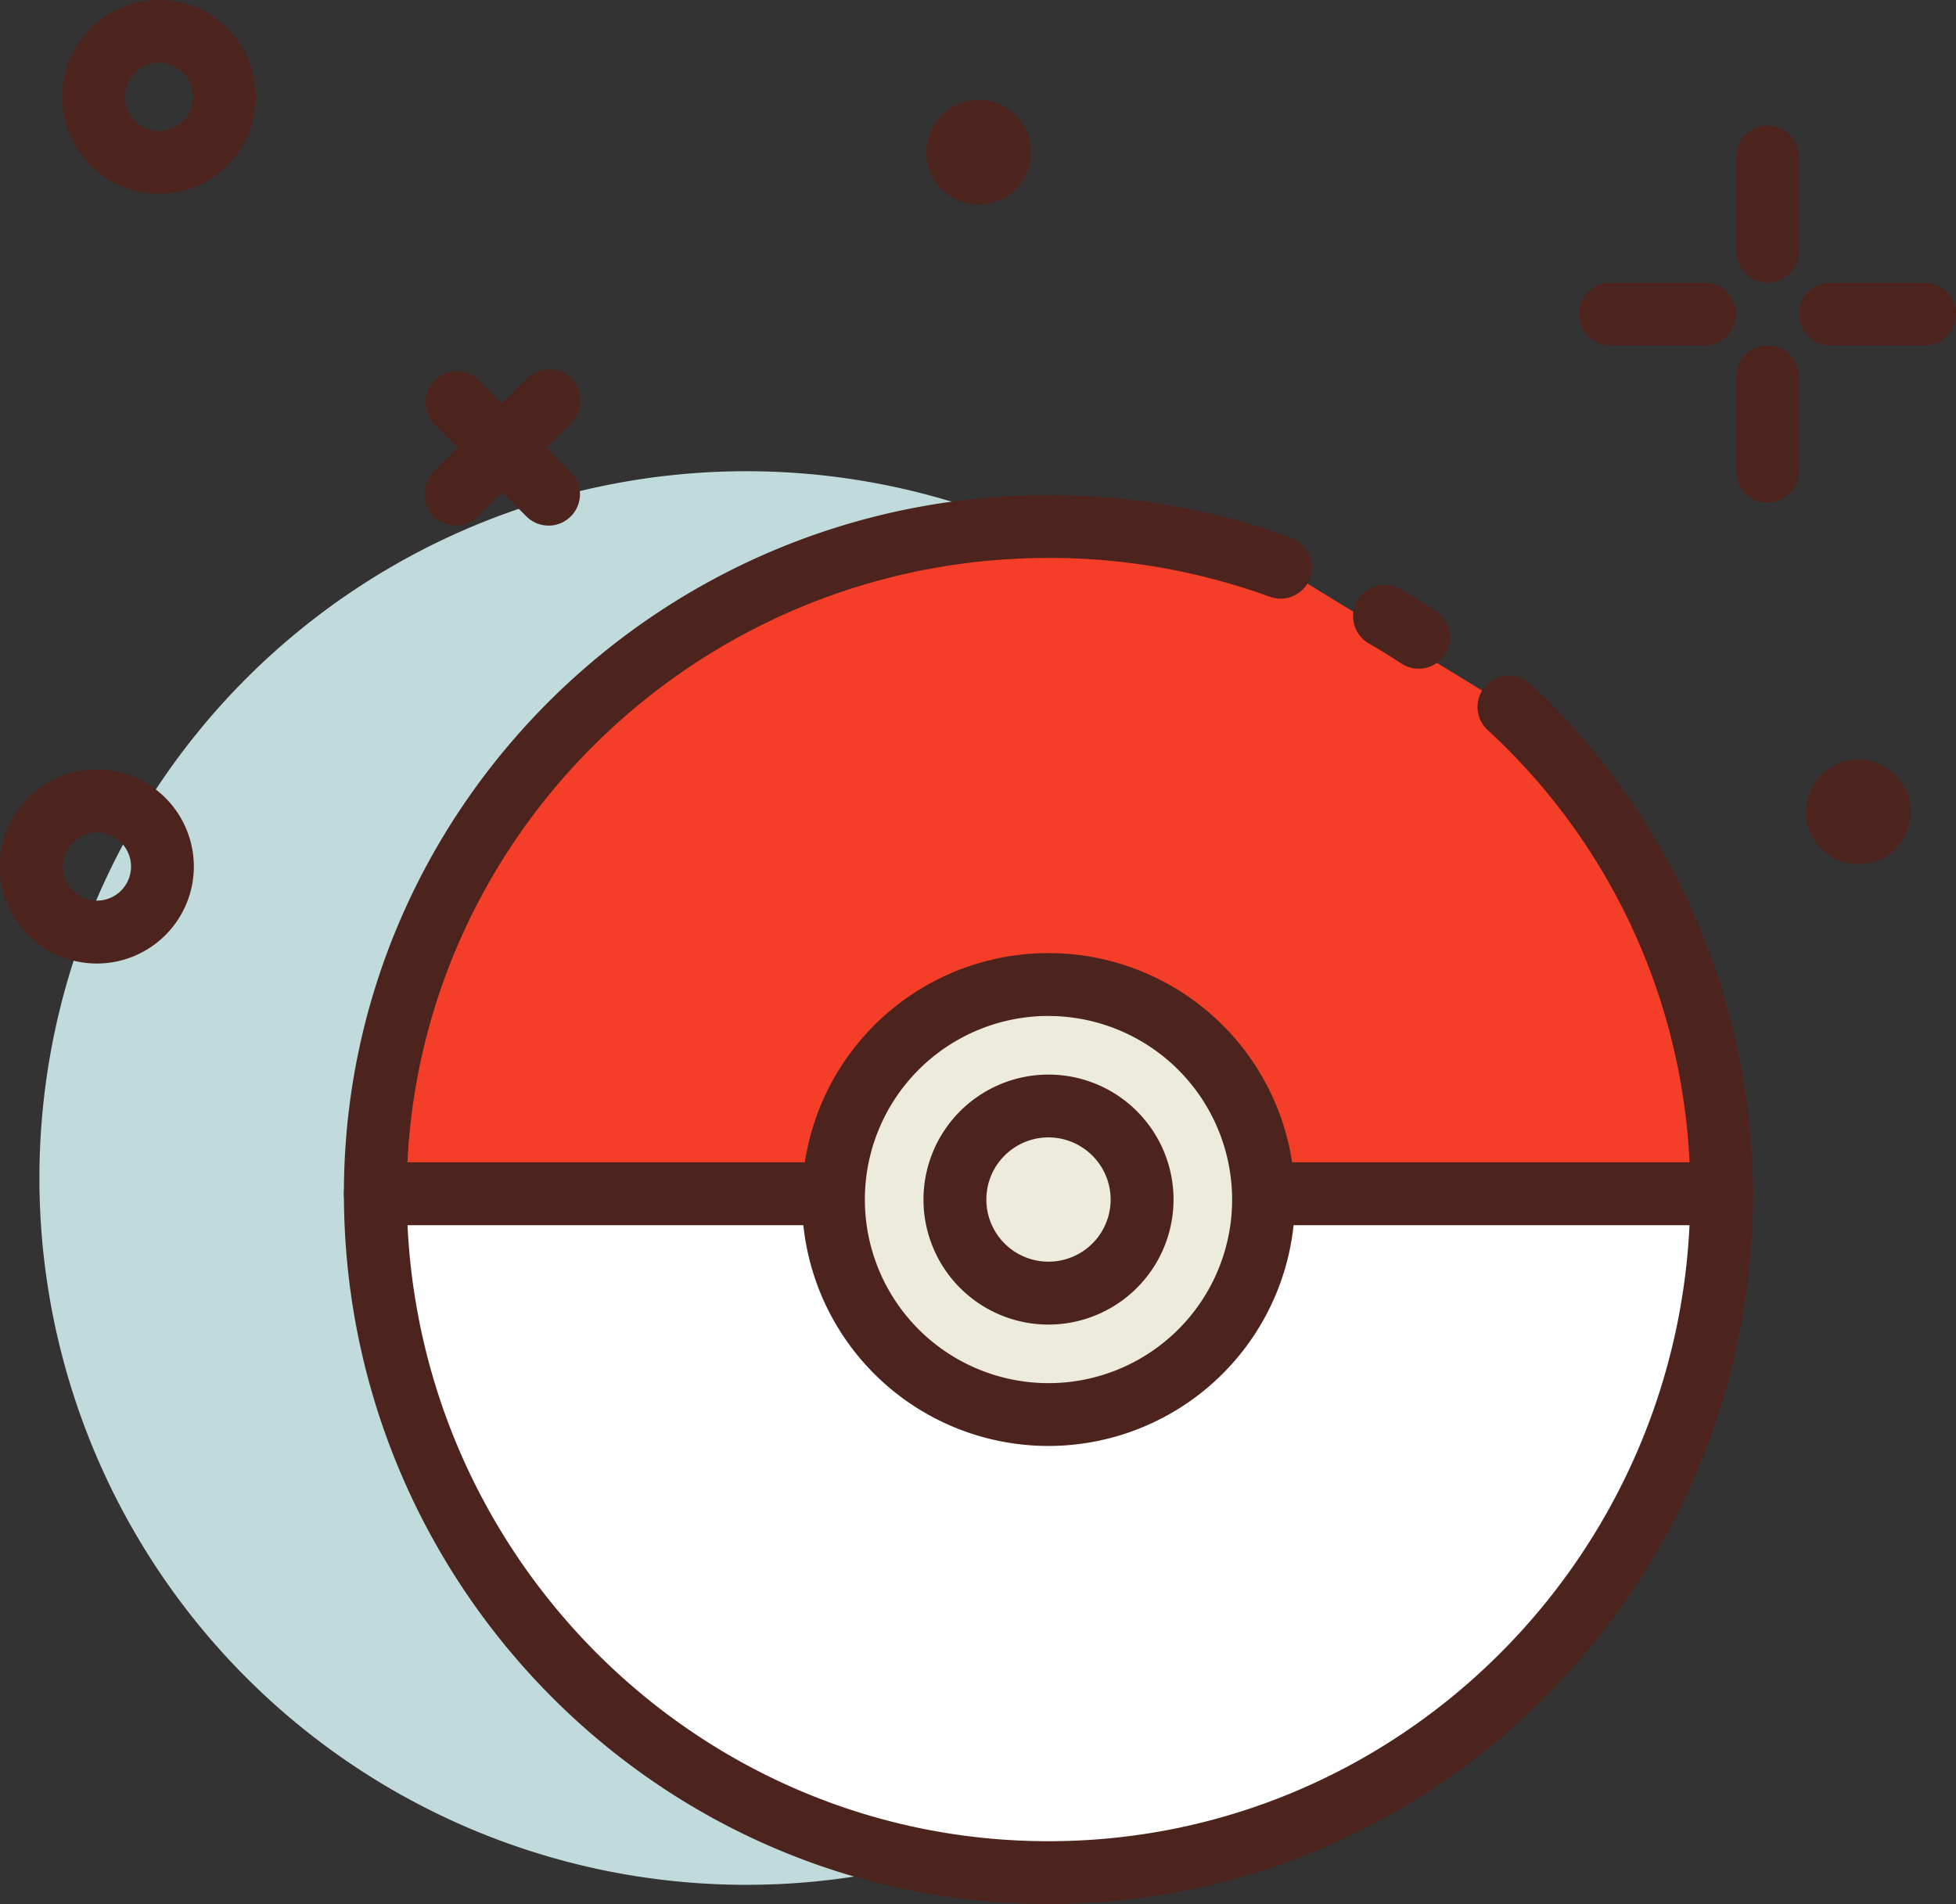 <svg xmlns="http://www.w3.org/2000/svg" width="154.227" height="150.16" viewBox="0 0 154.227 150.16">
  <rect x="0" y="0" width="154.227" height="150.16" fill="#333333" stroke="none"/>
  <g id="pokemon" transform="translate(0 -0.496)">
    <path id="Path_1" data-name="Path 1" d="M120.046,158.637A55.74,55.74,0,1,1,64.307,102.9,55.739,55.739,0,0,1,120.046,158.637Zm0,0" transform="translate(-5.458 -65.241)" fill="#c1dbdc"/>
    <path id="Path_2" data-name="Path 2" d="M134.631,313.457c29.315,0,53.08-23.973,53.08-53.543H81.551c0,29.57,23.764,53.543,53.08,53.543Zm0,0" transform="translate(-51.957 -165.278)" fill="#fff"/>
    <path id="Path_3" data-name="Path 3" d="M130.281,311.583c-30.633,0-55.555-25.13-55.555-56.02a2.476,2.476,0,0,1,2.476-2.478H183.36a2.477,2.477,0,0,1,2.478,2.478c0,30.89-24.923,56.02-55.558,56.02ZM79.74,258.04c1.283,27.011,23.463,48.588,50.541,48.588s49.261-21.576,50.544-48.588Zm0,0" transform="translate(-47.609 -160.928)" fill="#4c241d"/>
    <path id="Path_4" data-name="Path 4" d="M152.934,118.133a53.414,53.414,0,0,0-18.3-3.211c-29.316,0-53.08,23.557-53.08,52.616H187.71a52.263,52.263,0,0,0-16.792-38.4" transform="translate(-51.957 -72.902)" fill="#f53e28"/>
    <path id="Path_5" data-name="Path 5" d="M183.361,165.664H77.2a2.477,2.477,0,0,1-2.476-2.478c0-30.379,24.922-55.093,55.555-55.093a55.762,55.762,0,0,1,19.152,3.362,2.476,2.476,0,1,1-1.7,4.654,50.9,50.9,0,0,0-17.457-3.06c-27.064,0-49.233,21.16-50.54,47.66H180.825A49.425,49.425,0,0,0,164.884,126.6a2.477,2.477,0,0,1,3.372-3.629,55.086,55.086,0,0,1,17.585,40.215,2.479,2.479,0,0,1-2.479,2.476Zm0,0" transform="translate(-47.609 -68.552)" fill="#4c241d"/>
    <path id="Path_6" data-name="Path 6" d="M303.5,136.07q-1.32-.872-2.7-1.664" transform="translate(-191.648 -85.315)" fill="#f53e28"/>
    <path id="Path_7" data-name="Path 7" d="M299.154,134.195a2.467,2.467,0,0,1-1.361-.408q-1.261-.831-2.57-1.586a2.478,2.478,0,0,1,2.478-4.292q1.437.831,2.82,1.742a2.476,2.476,0,0,1-1.367,4.545Zm0,0" transform="translate(-187.301 -80.964)" fill="#4c241d"/>
    <path id="Path_8" data-name="Path 8" d="M215.008,231.423a16.955,16.955,0,1,1-16.955-16.955A16.955,16.955,0,0,1,215.008,231.423Zm0,0" transform="translate(-115.379 -136.324)" fill="#edebdc"/>
    <path id="Path_9" data-name="Path 9" d="M193.7,246.5a19.434,19.434,0,1,1,19.434-19.433A19.454,19.454,0,0,1,193.7,246.5Zm0-33.912a14.479,14.479,0,1,0,14.48,14.479A14.494,14.494,0,0,0,193.7,212.592Zm0,0" transform="translate(-111.029 -131.971)" fill="#4c241d"/>
    <path id="Path_10" data-name="Path 10" d="M222.243,248.232a7.381,7.381,0,1,1-7.381-7.381A7.381,7.381,0,0,1,222.243,248.232Zm0,0" transform="translate(-132.188 -153.133)" fill="#edebdc"/>
    <g id="Group_2" data-name="Group 2" transform="translate(0 0.496)">
      <path id="Path_11" data-name="Path 11" d="M210.509,253.739a9.858,9.858,0,1,1,9.859-9.858A9.87,9.87,0,0,1,210.509,253.739Zm0-14.762a4.9,4.9,0,1,0,4.9,4.9A4.911,4.911,0,0,0,210.509,238.977Zm0,0" transform="translate(-127.837 -149.278)" fill="#4c241d"/>
      <path id="Path_12" data-name="Path 12" d="M379.685,40.191a2.479,2.479,0,0,1-2.478-2.478V30.281a2.477,2.477,0,0,1,4.954,0v7.432A2.477,2.477,0,0,1,379.685,40.191Zm0,0" transform="translate(-240.322 -17.895)" fill="#4c241d"/>
      <path id="Path_13" data-name="Path 13" d="M379.685,87.977a2.477,2.477,0,0,1-2.478-2.476V78.068a2.477,2.477,0,1,1,4.954,0V85.5A2.476,2.476,0,0,1,379.685,87.977Zm0,0" transform="translate(-240.322 -48.339)" fill="#4c241d"/>
      <path id="Path_14" data-name="Path 14" d="M352.984,66.892h-7.432a2.477,2.477,0,1,1,0-4.954h7.432a2.477,2.477,0,0,1,0,4.954Zm0,0" transform="translate(-218.576 -39.641)" fill="#4c241d"/>
      <path id="Path_15" data-name="Path 15" d="M400.769,66.892h-7.432a2.477,2.477,0,1,1,0-4.954h7.432a2.477,2.477,0,1,1,0,4.954Zm0,0" transform="translate(-249.02 -39.641)" fill="#4c241d"/>
      <path id="Path_16" data-name="Path 16" d="M7.635,183.046a7.651,7.651,0,1,1,2.227-.332,7.6,7.6,0,0,1-2.227.332Zm.009-10.332a2.69,2.69,0,0,0-2.367,1.42,2.686,2.686,0,1,0,2.367-1.42Zm0,0" transform="translate(0 -107.06)" fill="#4c241d"/>
      <path id="Path_17" data-name="Path 17" d="M21.141,15.779a7.641,7.641,0,1,1,7.642-7.641,7.649,7.649,0,0,1-7.642,7.641Zm0-10.327a2.686,2.686,0,1,0,2.686,2.686A2.688,2.688,0,0,0,21.141,5.452Zm0,0" transform="translate(-8.601 -0.496)" fill="#4c241d"/>
      <path id="Path_18" data-name="Path 18" d="M94.721,93.194a2.477,2.477,0,0,1-1.752-4.229l7.3-7.3a2.477,2.477,0,1,1,3.5,3.5l-7.3,7.3a2.471,2.471,0,0,1-1.751.726Zm0,0" transform="translate(-58.77 -51.745)" fill="#4c241d"/>
      <path id="Path_19" data-name="Path 19" d="M102.022,93.194a2.474,2.474,0,0,1-1.752-.726l-7.3-7.3a2.477,2.477,0,0,1,3.5-3.5l7.3,7.3a2.477,2.477,0,0,1-1.751,4.229Zm0,0" transform="translate(-58.767 -51.745)" fill="#4c241d"/>
      <path id="Path_20" data-name="Path 20" d="M209.524,26.326a4.131,4.131,0,1,1-4.132-4.131A4.132,4.132,0,0,1,209.524,26.326Zm0,0" transform="translate(-128.226 -14.321)" fill="#4c241d"/>
      <path id="Path_21" data-name="Path 21" d="M400.669,169.686a4.131,4.131,0,1,1-4.131-4.131A4.131,4.131,0,0,1,400.669,169.686Zm0,0" transform="translate(-250.006 -105.657)" fill="#4c241d"/>
    </g>
  </g>
</svg>
